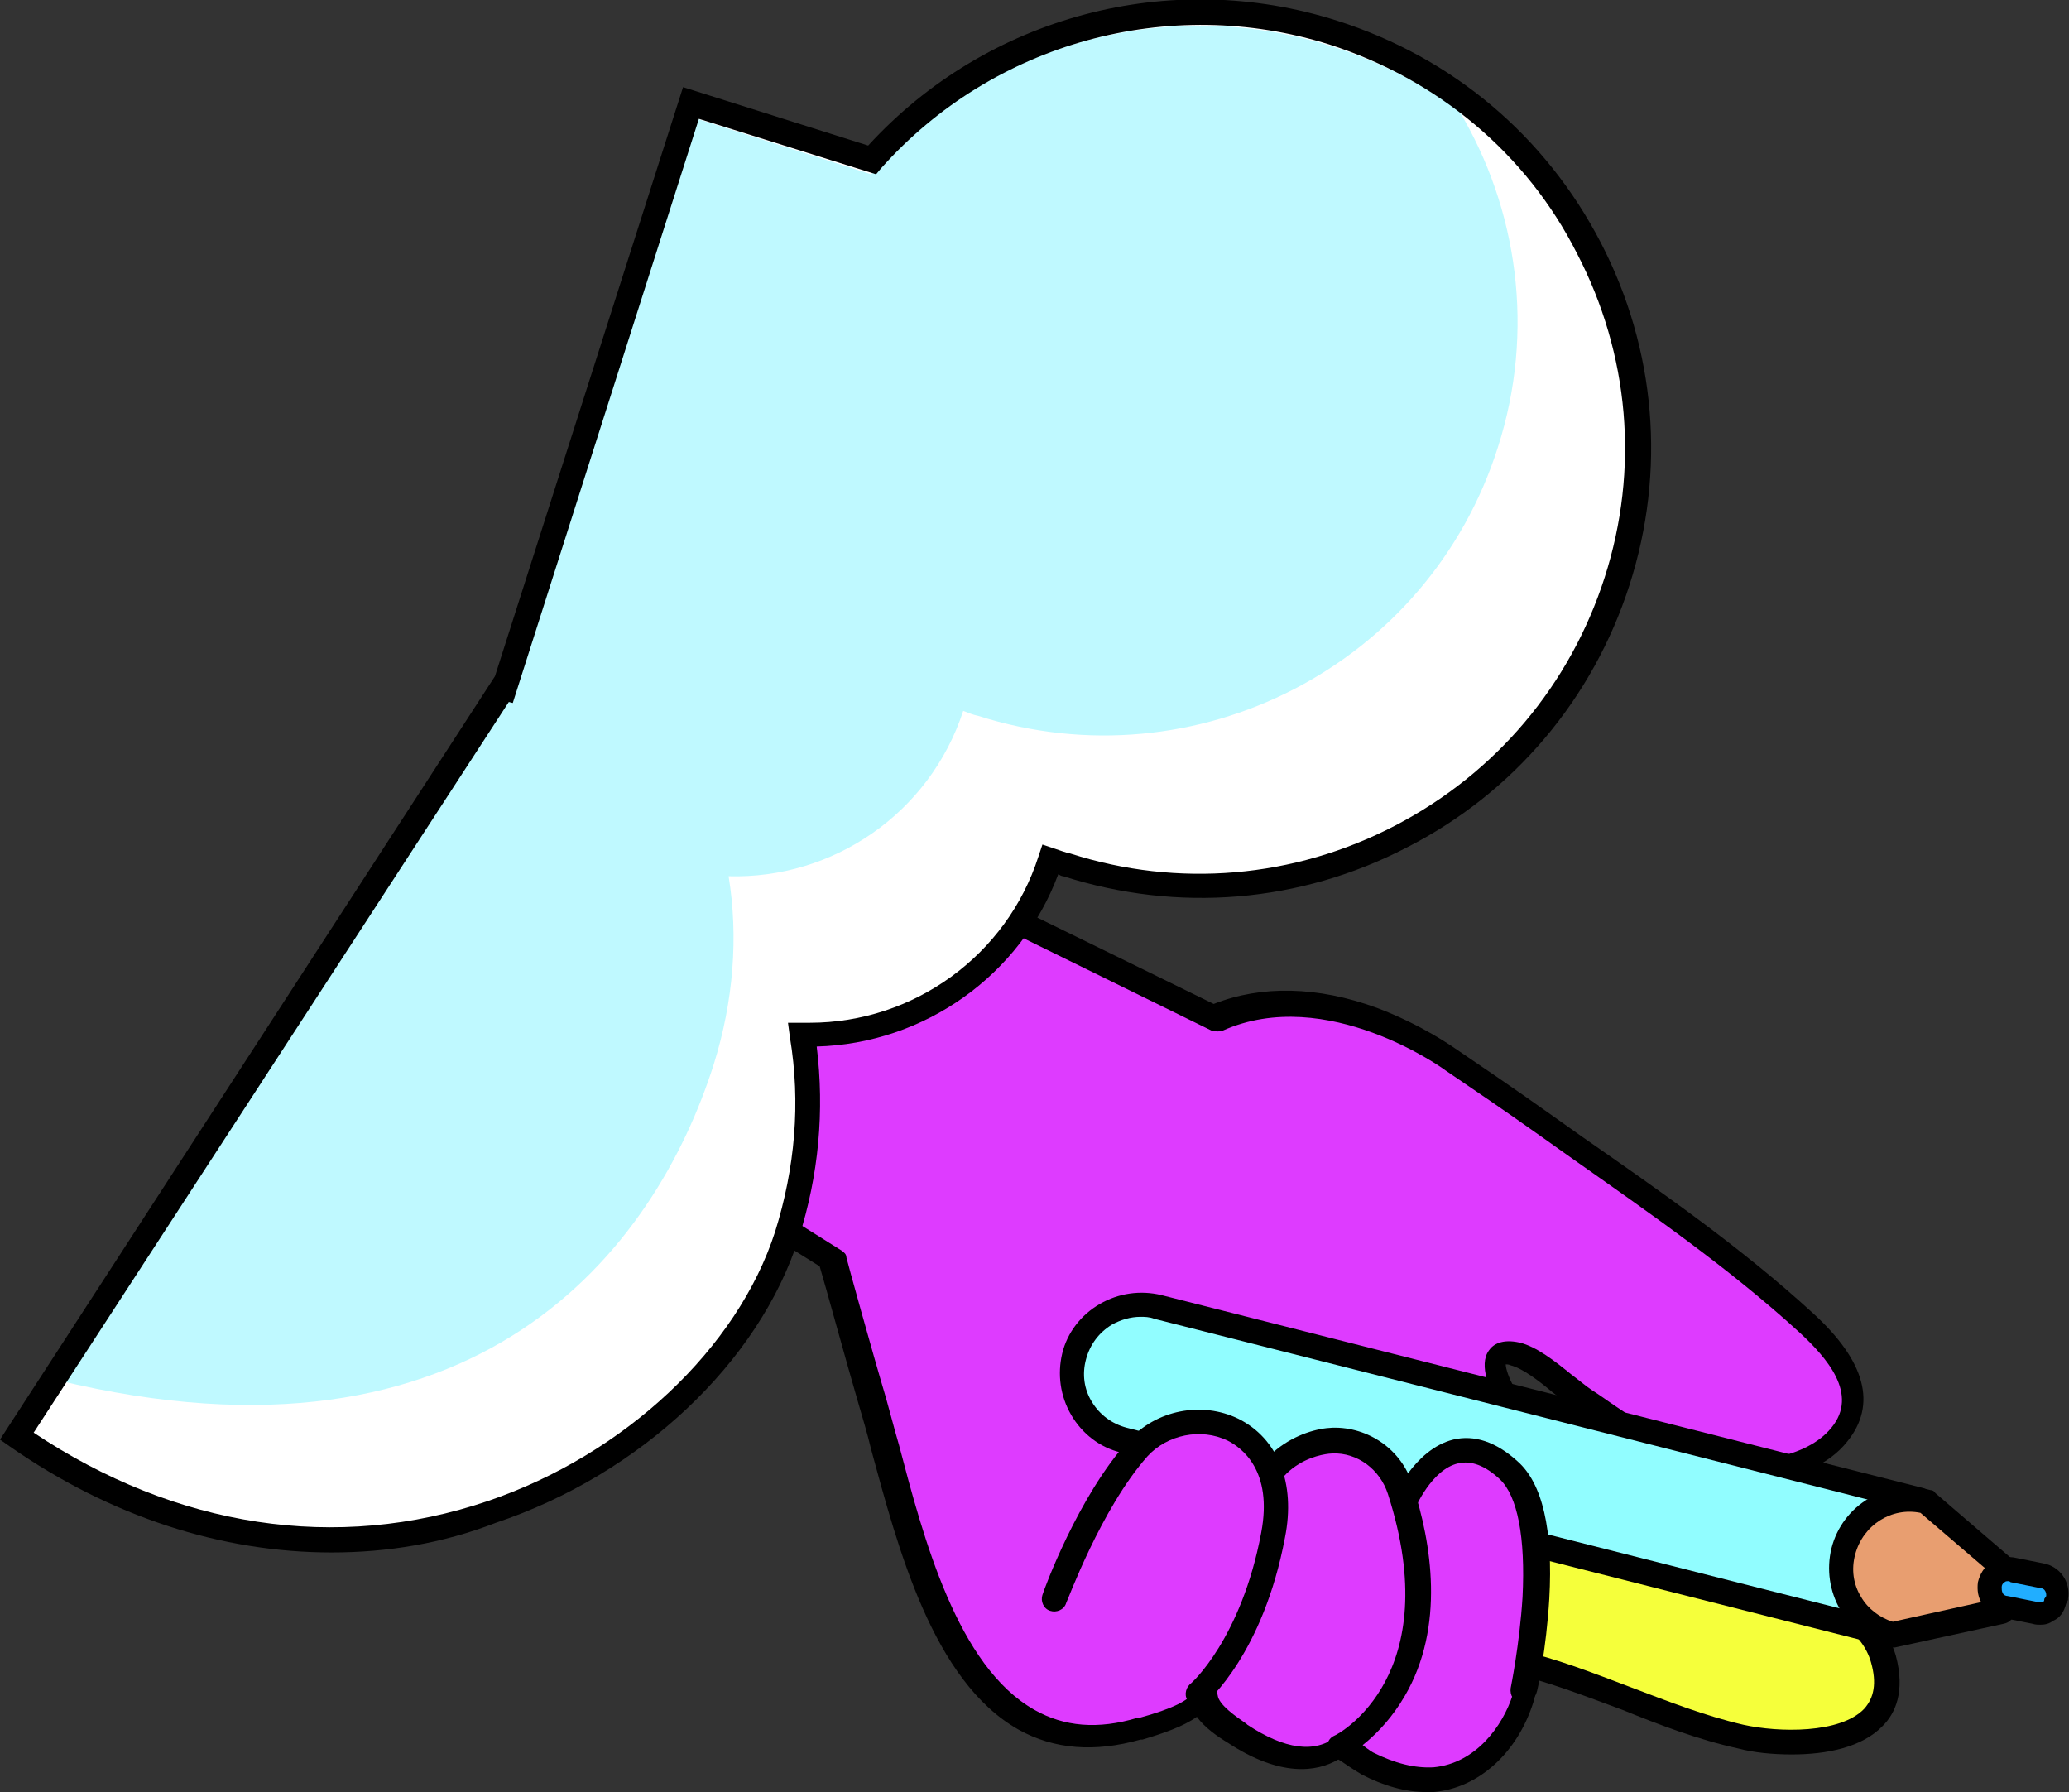 <?xml version="1.0" encoding="utf-8"?>
<!-- Generator: Adobe Illustrator 26.5.0, SVG Export Plug-In . SVG Version: 6.00 Build 0)  -->
<svg version="1.1" id="레이어_1" xmlns="http://www.w3.org/2000/svg" xmlns:xlink="http://www.w3.org/1999/xlink" x="0px"
	 y="0px" viewBox="0 0 209 181" style="enable-background:new 0 0 209 181;" xml:space="preserve">
<rect x="0" y="0" width="209" height="181" fill="#333333" stroke="none"/>
<g>
	<g>
		<g>
			<path style="fill:#F5FF3B;" d="M152.5,167.7c8,1.8,15.3,5.8,23.3,7.7c5.1,1.2,17,1.3,14.4-7.8c-1.1-3.7-4.8-5.7-8-7.1
				c-4-1.8-7.9-3.2-12.2-4.4c-3.5-1-7-1.1-10.3-2.3c-3.3-1.2-6.2-1.6-8.5,1.8C149.1,158.8,149.2,163.8,152.5,167.7z"/>
			<path d="M181,177.2c-2,0-3.9-0.2-5.4-0.6c-4.1-0.9-8-2.4-11.7-3.9c-3.8-1.4-7.6-2.9-11.6-3.8c-0.3-0.1-0.5-0.2-0.7-0.4
				c-3.4-4.1-4-9.7-1.3-13.7c2.8-4.2,6.5-3.6,10-2.3c1.8,0.7,3.7,1,5.6,1.3c1.5,0.3,3,0.5,4.6,1c4.3,1.2,8.3,2.6,12.3,4.5
				c3.8,1.7,7.5,3.9,8.7,7.9c1,3.7-0.1,5.9-1.3,7.1C188.1,176.5,184.5,177.2,181,177.2z M153.2,166.6c4,0.9,7.8,2.4,11.5,3.8
				c3.7,1.4,7.5,2.9,11.4,3.8c3.6,0.8,9.8,0.9,12.2-1.6c1-1.1,1.3-2.6,0.7-4.7c-0.9-3.2-4.2-4.9-7.3-6.3c-3.9-1.8-7.8-3.2-12-4.3
				c-1.4-0.4-2.9-0.7-4.4-0.9c-2-0.3-4-0.7-6.1-1.4c-3.3-1.2-5.2-1.3-7,1.3C150.7,158.7,150.3,162.9,153.2,166.6z"/>
		</g>
		<g>
			<path style="fill:#DE3BFF;" d="M122.7,102.7L93.4,88.4l-15.9,12.8C77.7,102,67,116.6,67,116.6l17,10.6c0,0,2.6,9.5,4,14.2
				c3.6,12.4,7.9,38.7,26.9,33.2c1.7-0.5,5.7-1.6,6.4-3.4c0.1,1.7,2.3,3,3.5,3.9c3.1,2,7.2,3.7,10.5,1.2c0,0,2.6,1.8,2.8,1.9
				c2.1,1.1,4.5,1.8,6.8,1.6c4.5-0.4,7.8-4,9-8.2c1.3-4.4-0.4-9.5-0.4-14.1c0-2.7-0.1-5.5,0-8.3c0.1-1.7,1.1-3.7,0.6-5.4
				c-0.3-1.1-1.5-2-2.1-2.9c-0.9-1.6-2.2-4.9,1-4.2c2.2,0.5,5,3.4,6.9,4.6c3.6,2.3,8,5.7,12.3,6.8c4.2,1.1,10.7,0.3,13.6-3.3
				c3.4-4.1-0.2-8.4-3.4-11.3c-8.1-7.4-17.3-13.6-26.3-19.9c-3.2-2.3-6.5-4.5-9.7-6.7C146.4,106.9,134,97.7,122.7,102.7z"/>
			<path d="M144.1,181c-2.1,0-4.3-0.6-6.6-1.8c-0.1-0.1-0.4-0.2-2-1.3c-0.1-0.1-0.2-0.1-0.3-0.2c-2.2,1.3-5.9,1.8-11.2-1.7L124,176
				c-1-0.6-2.3-1.5-3.1-2.6c-1.4,1-3.5,1.7-5.5,2.3l-0.2,0c-4.6,1.3-8.7,1-12.3-1c-8.7-4.9-12.2-18.4-14.9-28.3
				c-0.4-1.7-0.9-3.3-1.3-4.7c-1.2-4.1-3.3-11.8-3.9-13.8l-16.5-10.3c-0.3-0.2-0.5-0.5-0.6-0.8c-0.1-0.3,0-0.7,0.2-1
				c4.7-6.4,9.7-13.6,10.2-14.8c0-0.3,0.2-0.6,0.5-0.8l15.9-12.8c0.4-0.3,0.9-0.4,1.3-0.1l28.8,14.1c4.8-1.9,10.5-1.8,16.5,0.4
				c4.5,1.7,7.6,3.9,7.9,4.1c2.8,1.9,5.9,4,9.7,6.7c1,0.7,2.1,1.5,3.1,2.2c7.9,5.5,16.1,11.2,23.3,17.8c5.4,4.9,6.5,9.3,3.5,13
				c-1.9,2.4-4.9,3.4-7,3.8c-2.6,0.5-5.5,0.5-7.8-0.1c-3.5-0.9-7.1-3.3-10.2-5.4c-0.9-0.6-1.7-1.1-2.5-1.6c-0.7-0.4-1.5-1.1-2.3-1.7
				c-1.3-1.1-3-2.4-4.2-2.7c-0.2-0.1-0.4-0.1-0.5-0.1c0,0.4,0.3,1.4,0.9,2.4c0.2,0.3,0.5,0.6,0.7,1c0.5,0.6,1.1,1.3,1.4,2.2
				c0.4,1.4,0.1,2.8-0.2,4.1c-0.1,0.6-0.3,1.2-0.3,1.7c-0.1,1.8-0.1,3.6,0,5.4c0,0.9,0,1.8,0,2.8c0,1.6,0.2,3.2,0.4,4.9
				c0.4,3.2,0.8,6.5-0.1,9.6c-1.6,5.1-5.5,8.7-10.1,9.1C144.7,181,144.4,181,144.1,181z M138.7,177c2.2,1.1,4.2,1.6,6.1,1.5
				c4.3-0.4,7-4.2,8-7.3c0.8-2.6,0.4-5.5,0-8.5c-0.2-1.7-0.4-3.5-0.4-5.2c0-0.9,0-1.8,0-2.7c0-1.8-0.1-3.7,0-5.6
				c0-0.7,0.2-1.5,0.4-2.2c0.2-1,0.5-2,0.3-2.7c-0.1-0.4-0.5-0.9-0.9-1.4c-0.3-0.4-0.7-0.8-1-1.3c-0.6-1-1.9-3.7-0.8-5.2
				c0.4-0.6,1.3-1.2,3.1-0.8c1.7,0.4,3.6,1.9,5.2,3.2c0.8,0.6,1.5,1.2,2.1,1.6c0.8,0.5,1.6,1.1,2.5,1.7c3,2,6.3,4.2,9.4,5
				c4,1,9.8,0.2,12.3-2.9c2.8-3.4-0.5-7.1-3.2-9.6c-7.1-6.5-15.2-12.1-23-17.6c-1-0.7-2.1-1.5-3.1-2.2c-3.8-2.7-6.9-4.8-9.7-6.7
				c0,0,0,0,0,0c-0.1-0.1-12-8.7-22.5-4c-0.3,0.1-0.7,0.1-1.1,0l-28.5-14l-15,12c-0.4,1-1.7,2.9-5.2,8c-1.8,2.5-3.5,5-4.5,6.3
				l15.8,9.9c0.3,0.2,0.5,0.4,0.5,0.7c0,0.1,2.6,9.5,4,14.2c0.4,1.4,0.8,3,1.3,4.7c2.5,9.5,5.9,22.4,13.7,26.8c3,1.7,6.4,2,10.4,0.8
				l0.2,0c3.3-0.9,5.1-1.8,5.4-2.6c0.2-0.5,0.8-0.9,1.4-0.8c0.6,0.1,1,0.6,1.1,1.1c0.1,1,1.9,2.2,2.9,2.9l0.1,0.1
				c3.8,2.5,6.8,2.9,9,1.2c0.7-0.5,1.1-0.3,2.4,0.6C137.5,176.2,138.5,176.9,138.7,177z M76.3,101.4
				C76.3,101.4,76.3,101.4,76.3,101.4C76.3,101.4,76.3,101.4,76.3,101.4z M76.3,101.4C76.3,101.4,76.3,101.4,76.3,101.4
				C76.3,101.4,76.3,101.4,76.3,101.4z"/>
		</g>
		<g>
			<g>
				<path style="fill:#91FDFF;" d="M108.7,136l-0.5,1.9c-0.8,3.2,1.1,6.4,4.3,7.3l78,19.7l3.4-13.5l-78-19.7
					C112.7,130.9,109.5,132.8,108.7,136z"/>
				<path d="M190.5,166.2c-0.1,0-0.2,0-0.3,0l-77-19.5c-2.1-0.5-3.9-1.9-5-3.8c-1.1-1.9-1.4-4.1-0.9-6.2c0.5-2.1,1.9-3.9,3.8-5
					c1.9-1.1,4.1-1.4,6.2-0.9l77,19.5c0.3,0.1,0.6,0.3,0.8,0.6c0.2,0.3,0.2,0.6,0.1,1l-3.4,13.5c-0.1,0.3-0.3,0.6-0.6,0.8
					C190.9,166.1,190.7,166.2,190.5,166.2z M115.2,133c-1,0-2,0.3-2.9,0.8c-1.3,0.8-2.2,2-2.6,3.5l0,0c-0.4,1.5-0.2,3,0.6,4.3
					s2,2.2,3.5,2.6l75.8,19.2l2.8-11l-75.8-19.2C116.1,133,115.6,133,115.2,133z M108.4,137L108.4,137L108.4,137z"/>
			</g>
			<g>
				<path style="fill:#E89E70;" d="M186.2,156.7L186.2,156.7c-0.9,3.7,1.3,7.5,5,8.5l11-2.4l1-3.7l-8.5-7.3
					C190.9,150.7,187.1,152.9,186.2,156.7z"/>
				<path d="M191.2,166.4c-0.1,0-0.2,0-0.3,0c-2.1-0.5-3.9-1.9-5-3.8s-1.4-4.1-0.9-6.2l0,0c1.1-4.4,5.6-7.1,10-5.9
					c0.2,0,0.4,0.1,0.5,0.3l8.5,7.3c0.4,0.3,0.5,0.8,0.4,1.3l-1,3.7c-0.1,0.5-0.5,0.8-1,0.9l-11,2.4
					C191.4,166.4,191.3,166.4,191.2,166.4z M187.4,157L187.4,157c-0.4,1.5-0.2,3,0.6,4.3c0.7,1.2,1.9,2.1,3.2,2.5l9.9-2.2l0.6-2.2
					l-7.7-6.6C191.1,152.2,188.2,154,187.4,157z"/>
			</g>
			<g>
				<path style="fill:#21AEFF;" d="M207.8,161.4l-0.2,0.4c-0.2,1-1,1.4-2.1,1.2l-3-0.6c-1.1-0.2-1.7-1.2-1.5-2.3v0
					c0.2-1,1.2-1.7,2.3-1.5l3,0.6C207.3,159.3,208,160.3,207.8,161.4z"/>
				<path d="M206.1,164.1c-0.2,0-0.5,0-0.8-0.1l-3-0.6c-0.8-0.2-1.5-0.6-2-1.3c-0.5-0.7-0.6-1.5-0.5-2.3c0.2-0.8,0.6-1.5,1.3-2
					c0.7-0.5,1.5-0.6,2.3-0.5l3,0.6c1.7,0.3,2.8,1.9,2.5,3.6l0,0.1l-0.2,0.4c-0.2,0.8-0.6,1.4-1.3,1.7
					C207,164,206.6,164.1,206.1,164.1z M202.9,159.7c-0.2,0-0.3,0-0.4,0.1c-0.2,0.1-0.3,0.3-0.3,0.5c0,0.2,0,0.4,0.1,0.6
					c0.1,0.2,0.3,0.3,0.5,0.3l3,0.6c0.3,0.1,0.5,0,0.6,0c0,0,0.1-0.1,0.1-0.2l0-0.1l0.2-0.3c0-0.2,0-0.3-0.1-0.5
					c-0.1-0.2-0.3-0.3-0.5-0.3l-3-0.6C203,159.7,202.9,159.7,202.9,159.7z"/>
			</g>
		</g>
		<g>
			<path style="fill:#DE3BFF;" d="M153.9,170.7c0,0,3.8-17.5-1.5-22.2c-6.8-6-10.7,3.6-10.7,3.6"/>
			<path d="M153.9,172c-0.1,0-0.2,0-0.3,0c-0.7-0.1-1.1-0.8-1-1.5c0,0,0.9-4.4,1.2-9.2c0.3-6-0.5-10.2-2.3-11.9
				c-1.5-1.4-2.9-1.9-4.2-1.6c-2.7,0.6-4.4,4.6-4.4,4.7c-0.3,0.6-1,1-1.6,0.7c-0.6-0.3-1-1-0.7-1.6c0.1-0.2,2.2-5.2,6.2-6.2
				c2.1-0.5,4.3,0.2,6.5,2.2c2.5,2.2,3.6,6.9,3.2,13.9c-0.3,5-1.2,9.4-1.3,9.5C155,171.6,154.4,172,153.9,172z"/>
		</g>
		<g>
			<path style="fill:#DE3BFF;" d="M135.3,176.5c0,0,12.4-6.2,6.1-25.9c-1-3-3.7-5.1-6.9-5c-2.9,0.1-7.7,2.3-8.2,9l-0.9,8.5"/>
			<path d="M135.3,177.7c-0.5,0-0.9-0.3-1.1-0.7c-0.3-0.6-0.1-1.4,0.6-1.7c0.5-0.2,11.3-6.1,5.4-24.4c-0.8-2.5-3.1-4.2-5.6-4.1
				c-0.3,0-6.5,0.3-7,7.8c0,0,0,0,0,0l-0.9,8.5c-0.1,0.7-0.7,1.2-1.4,1.1c-0.7-0.1-1.2-0.7-1.1-1.4l0.9-8.5c0.6-7.7,6.5-10,9.5-10.1
				c3.6-0.1,7,2.2,8.1,5.8c1.9,5.8,3.3,14.3-0.8,21.3c-2.5,4.3-5.8,6-5.9,6.1C135.7,177.7,135.5,177.7,135.3,177.7z"/>
		</g>
	</g>
	<g>
		<path style="fill:#DE3BFF;" d="M121.1,171c0,0,5.5-4.7,7.6-16c2.2-11.3-8.7-14.2-13.7-8.7s-8.4,15.2-8.4,15.2"/>
		<path d="M121.1,172.3c-0.4,0-0.7-0.1-1-0.4c-0.5-0.5-0.4-1.3,0.1-1.8l0,0c0.1,0,5.2-4.6,7.2-15.3c1.2-6.3-2-8.6-3.4-9.3
			c-2.7-1.3-6.1-0.6-8.1,1.6c-4.7,5.3-8.1,14.7-8.2,14.8c-0.2,0.7-1,1-1.6,0.8c-0.7-0.2-1-1-0.8-1.6c0.1-0.4,3.6-10,8.7-15.6
			c2.8-3.1,7.4-4,11.1-2.2c4,2,5.8,6.5,4.7,12c-2.2,11.7-7.8,16.5-8,16.7C121.7,172.2,121.4,172.3,121.1,172.3z"/>
	</g>
</g>
<g>
	<g>
		<path style="fill:#FFFFFF;" d="M1.7,145c34.1,23.7,70.4,3,77.8-20.3c2.2-6.7,2.6-13.6,1.6-20.2c11.1,0.3,21.5-6.6,25.1-17.7
			c0,0,0,0,0,0c0.5,0.2,1.1,0.4,1.6,0.6c23.3,7.4,48.2-5.4,55.6-28.7S158,10.7,134.7,3.3c-17.2-5.5-35.4,0.1-46.6,12.9l-18.2-5.8
			L51,69.4c-0.1,0-0.1,0-0.1,0L1.7,145z"/>
		<g>
			<path style="fill:#BFF9FF;" d="M5.8,139.4c42.6,10.3,60.4-13.3,66.3-31.9c2-6.4,2.5-12.9,1.5-19c10.5,0.3,20.3-6.3,23.7-16.7
				c0,0,0,0,0,0c0.5,0.2,1,0.4,1.5,0.5c22,7,45.5-5.1,52.5-27.1c3.8-11.8,2-24.1-3.9-34c-3.8-2.8-8.1-5-12.8-6.5
				c-17.2-5.5-35.4,0.1-46.6,12.9l-18.2-5.8l-18.8,59c-0.1,0-0.1,0-0.1,0L5.8,139.4z"/>
		</g>
		<path d="M33.5,156.8c-11.1,0-22.3-3.6-32.5-10.7l-1-0.7l50-77.1L69,8.8l18.7,5.9c12-13.1,30.5-18,47.4-12.6
			c11.6,3.7,21,11.6,26.6,22.4c5.6,10.8,6.6,23.1,2.9,34.6s-11.7,21-22.5,26.5c-10.8,5.6-23.1,6.6-34.7,2.9c-0.2,0-0.3-0.1-0.5-0.2
			c-3.8,10.2-13.5,17.1-24.4,17.4c0.8,6.5,0.2,13-1.8,19.3c-4,12.6-16,23.9-30.6,28.8C44.7,155.9,39.1,156.8,33.5,156.8z M3.4,144.7
			c14.4,9.6,30.6,12.1,45.9,6.9c13.8-4.7,25.2-15.4,29-27.2c2-6.4,2.6-13,1.5-19.6l-0.2-1.5l1.5,0c0.2,0,0.5,0,0.7,0
			c10.5,0,19.9-6.8,23.1-16.8l0,0l0.4-1.2l1.2,0.4c0.6,0.2,1.1,0.4,1.6,0.5c10.9,3.5,22.6,2.5,32.8-2.8
			c10.2-5.3,17.7-14.2,21.2-25.1c3.5-10.9,2.5-22.5-2.8-32.7C154.2,15.5,145.2,8,134.3,4.5C118.1-0.6,100.3,4.3,89,17l-0.5,0.6
			L70.6,12L51.8,71l-0.4-0.1L3.4,144.7z"/>
	</g>
</g>
</svg>
